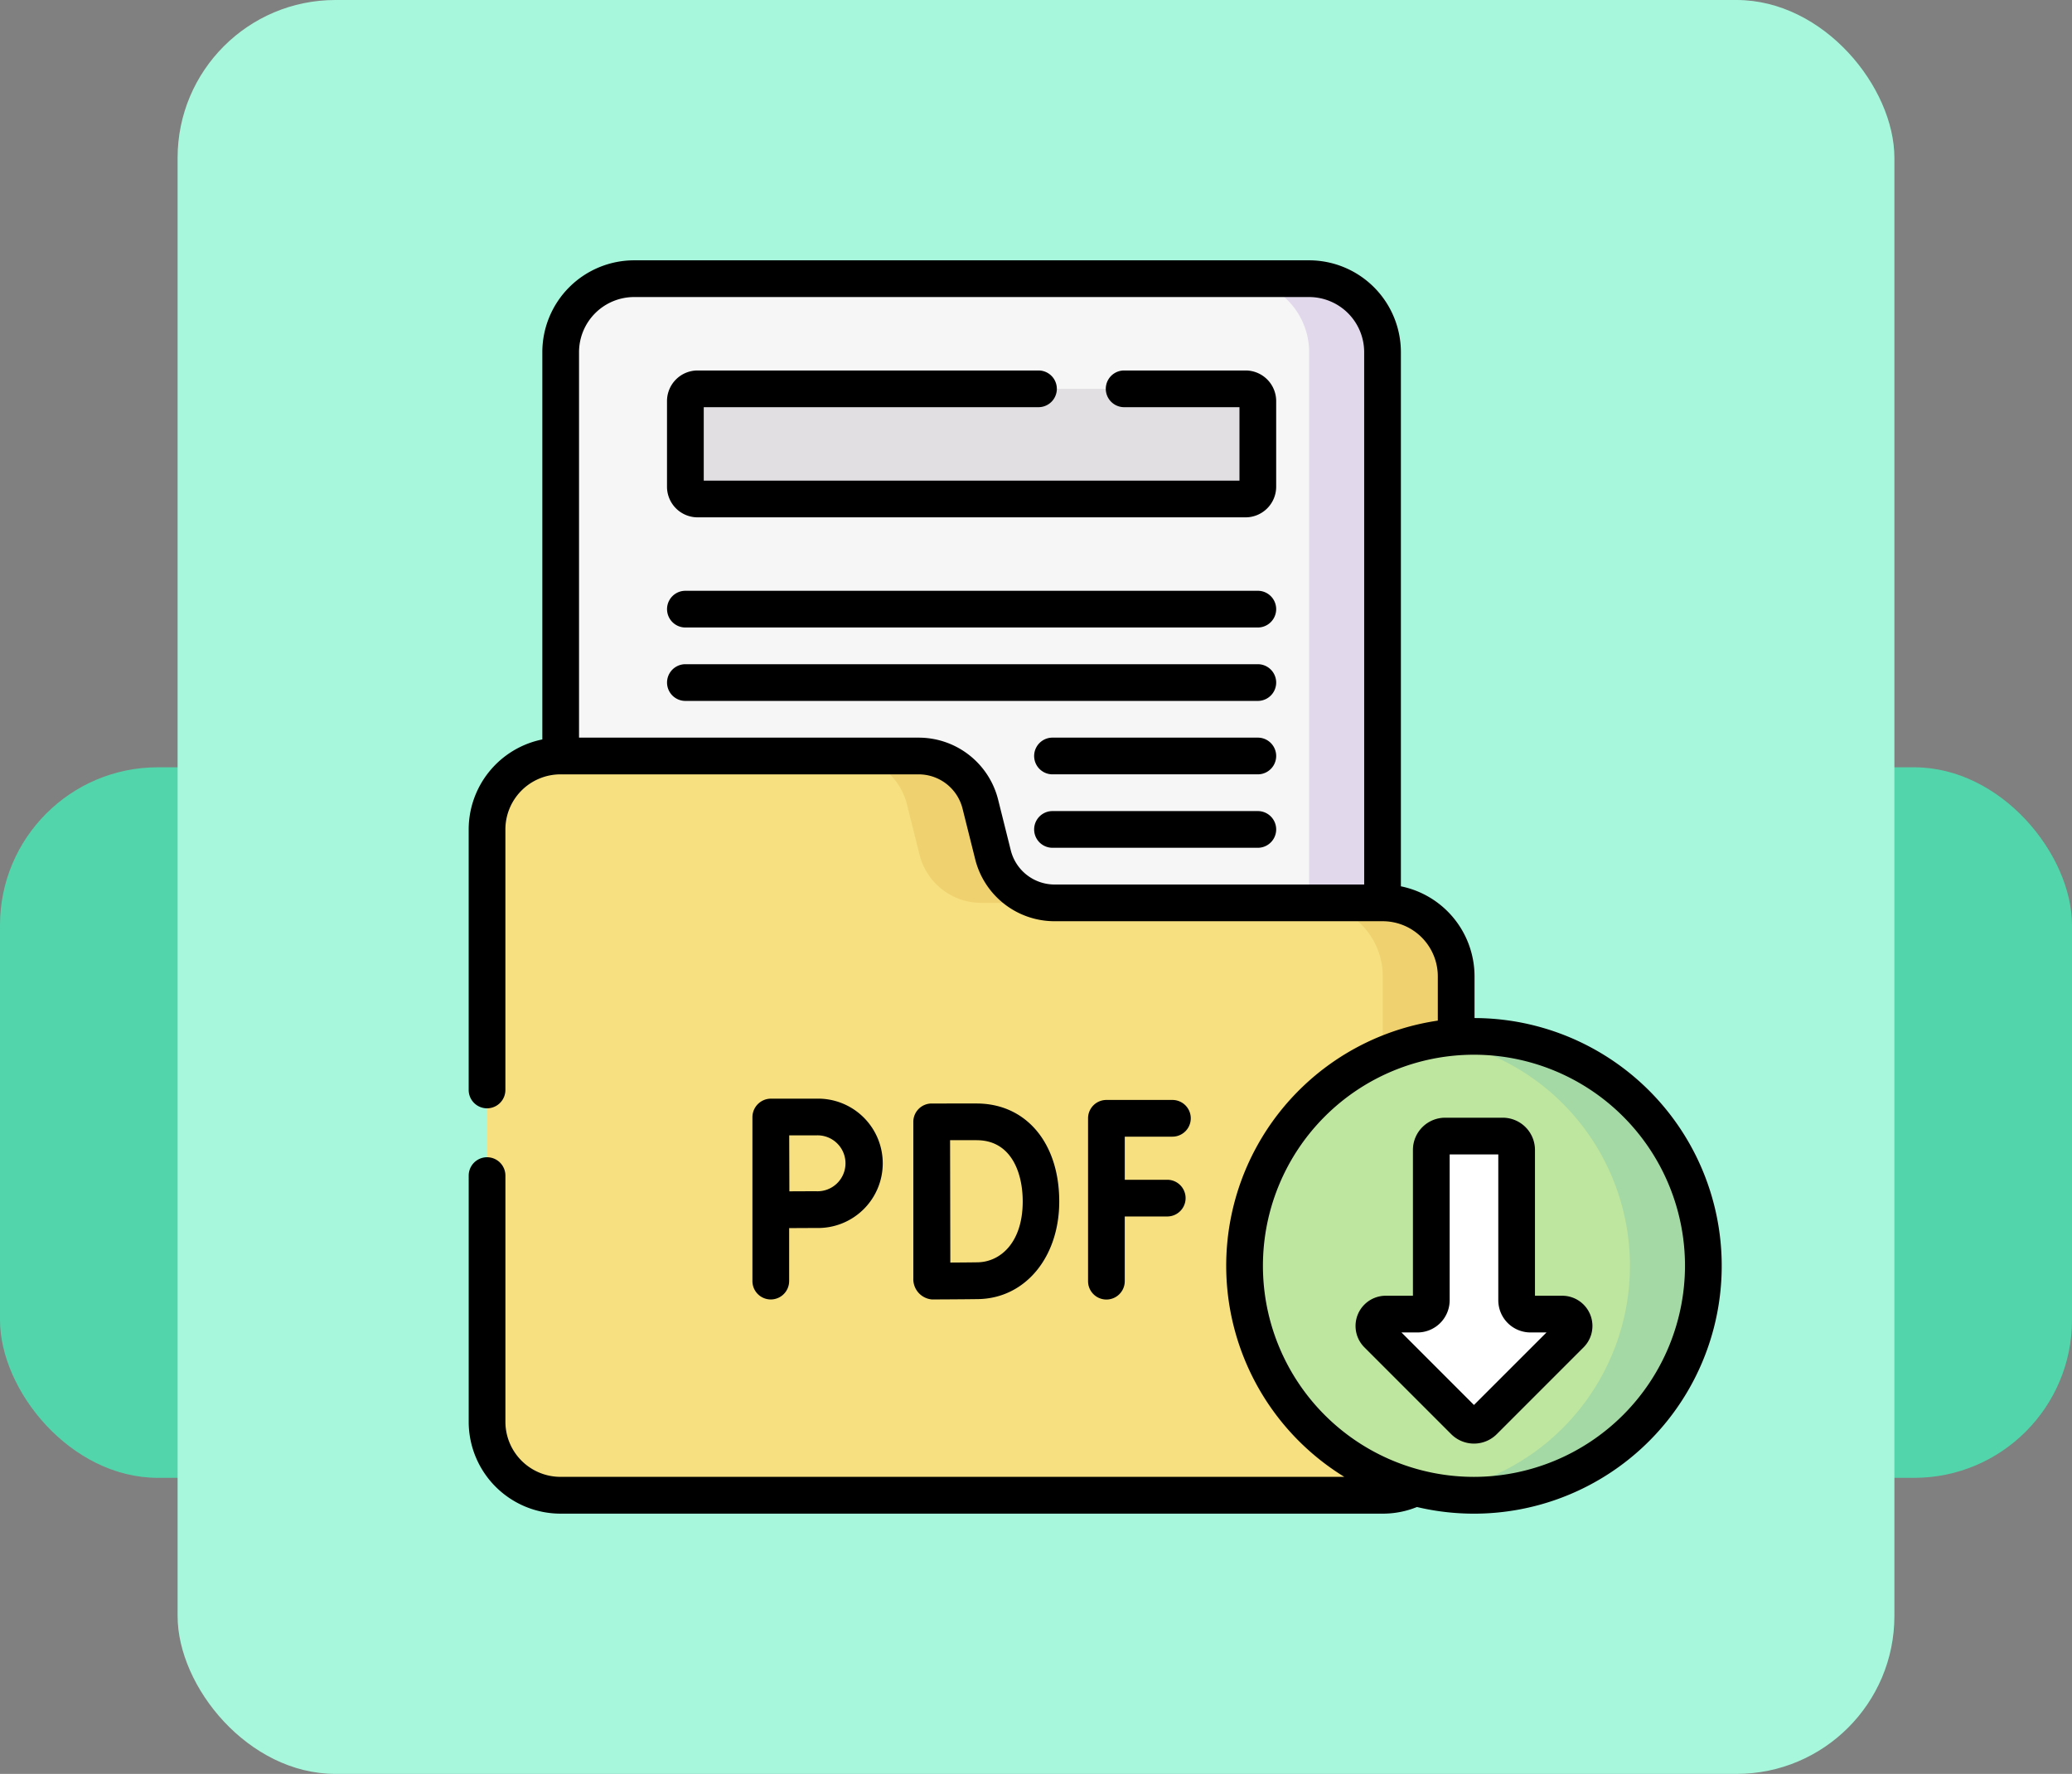 <svg xmlns="http://www.w3.org/2000/svg" width="105" height="89.875" viewBox="0 0 105 89.875">
  <rect x="0" y="0" width="105" height="89.875" fill="#808080" stroke="none"/>
  <g id="Grupo_1115753" data-name="Grupo 1115753" transform="translate(-2401 9307.875)">
    <rect id="Rectángulo_400772" data-name="Rectángulo 400772" width="105" height="36" rx="8" transform="translate(2401 -9269)" fill="#52d5ab"/>
    <rect id="Rectángulo_400771" data-name="Rectángulo 400771" width="87" height="89.875" rx="8" transform="translate(2410 -9307.875)" fill="#a7f7dd"/>
    <g id="pdf-file_3449657" transform="translate(2424.751 -9294.686)">
      <g id="Grupo_1095455" data-name="Grupo 1095455" transform="translate(0.93 0.93)">
        <g id="Grupo_1095453" data-name="Grupo 1095453">
          <path id="Trazado_870040" data-name="Trazado 870040" d="M75.52,58.984H41.315a3.72,3.72,0,0,1-3.721-3.721V11.221A3.72,3.72,0,0,1,41.315,7.5H75.52a3.72,3.72,0,0,1,3.721,3.721V55.264A3.72,3.72,0,0,1,75.52,58.984Z" transform="translate(-33.862 -7.5)" fill="#f7f6f7"/>
          <path id="Trazado_870041" data-name="Trazado 870041" d="M317.127,7.5h-3.721a3.721,3.721,0,0,1,3.721,3.721V55.264a3.721,3.721,0,0,1-3.721,3.721h3.721a3.721,3.721,0,0,0,3.721-3.721V11.221A3.721,3.721,0,0,0,317.127,7.5Z" transform="translate(-275.468 -7.5)" fill="#e2d8ec"/>
          <path id="Trazado_870042" data-name="Trazado 870042" d="M52.891,239.954H11.221A3.72,3.72,0,0,1,7.5,236.233V206.221a3.72,3.72,0,0,1,3.721-3.721H29.37a3.225,3.225,0,0,1,3.128,2.442l.639,2.556a3.225,3.225,0,0,0,3.128,2.442H52.891a3.72,3.72,0,0,1,3.721,3.721v22.571A3.72,3.72,0,0,1,52.891,239.954Z" transform="translate(-7.5 -178.316)" fill="#f7e07f"/>
          <g id="Grupo_1095452" data-name="Grupo 1095452" transform="translate(18.149 24.184)">
            <path id="Trazado_870043" data-name="Trazado 870043" d="M156.97,204.942l.639,2.556a3.225,3.225,0,0,0,3.128,2.442h3.721a3.225,3.225,0,0,1-3.128-2.442l-.639-2.556a3.225,3.225,0,0,0-3.128-2.442h-3.721A3.225,3.225,0,0,1,156.97,204.942Z" transform="translate(-153.842 -202.5)" fill="#f0d16f"/>
            <path id="Trazado_870044" data-name="Trazado 870044" d="M347.221,262.5H343.5a3.721,3.721,0,0,1,3.721,3.721v22.571a3.721,3.721,0,0,1-3.721,3.721h3.721a3.72,3.72,0,0,0,3.721-3.721V266.221A3.72,3.72,0,0,0,347.221,262.5Z" transform="translate(-319.979 -255.059)" fill="#f0d16f"/>
          </g>
          <path id="Trazado_870045" data-name="Trazado 870045" d="M116.937,58.081H89.169a.62.62,0,0,1-.62-.62V53.12a.62.62,0,0,1,.62-.62h27.768a.62.62,0,0,1,.62.62v4.341A.62.62,0,0,1,116.937,58.081Z" transform="translate(-78.497 -46.919)" fill="#e2dfe3"/>
        </g>
        <g id="Grupo_1095454" data-name="Grupo 1095454" transform="translate(38.388 38.388)">
          <circle id="Elipse_5543" data-name="Elipse 5543" cx="11.625" cy="11.625" r="11.625" transform="translate(0 0)" fill="#bfe69f"/>
          <path id="Trazado_870046" data-name="Trazado 870046" d="M397.627,317.033a11.717,11.717,0,0,0-1.86.149,11.626,11.626,0,0,1,0,22.952,11.625,11.625,0,1,0,1.86-23.1Z" transform="translate(-386.003 -317.033)" fill="#a4d9a6"/>
          <path id="Trazado_870047" data-name="Trazado 870047" d="M372.786,366.087v-7.616a.7.7,0,0,1,.7-.7h2.921a.7.7,0,0,1,.7.7v7.616a.7.7,0,0,0,.7.7h1.6a.6.6,0,0,1,.425,1.027l-4.4,4.4a.7.7,0,0,1-.992,0l-4.4-4.4a.6.6,0,0,1,.425-1.027h1.6A.7.7,0,0,0,372.786,366.087Z" transform="translate(-363.324 -352.718)" fill="#fff"/>
        </g>
      </g>
      <path id="Trazado_870048" data-name="Trazado 870048" d="M39.99,16.743H10.982a.93.93,0,0,0,0,1.86H39.99a.93.93,0,0,0,0-1.86ZM39.37,5.581H33.216a.93.93,0,1,0,0,1.86H39.06v3.721H11.912V7.441H28.875a.93.93,0,0,0,0-1.86H11.6a1.552,1.552,0,0,0-1.55,1.55v4.341a1.552,1.552,0,0,0,1.55,1.55H39.37a1.552,1.552,0,0,0,1.55-1.55V7.131A1.552,1.552,0,0,0,39.37,5.581Zm.62,14.882H10.982a.93.93,0,0,0,0,1.86H39.99a.93.93,0,0,0,0-1.86Zm0,7.441H29.585a.93.93,0,1,0,0,1.86H39.99a.93.93,0,0,0,0-1.86Zm0-3.721H29.585a.93.93,0,1,0,0,1.86H39.99a.93.93,0,0,0,0-1.86Zm10.982,14.2V36.275a4.658,4.658,0,0,0-3.732-4.559V4.651A4.656,4.656,0,0,0,42.589,0H8.382A4.656,4.656,0,0,0,3.732,4.651V24.275A4.658,4.658,0,0,0,0,28.834v13.2a.93.93,0,1,0,1.86,0v-13.2a2.794,2.794,0,0,1,2.79-2.79H22.8a2.293,2.293,0,0,1,2.227,1.737l.639,2.557a4.147,4.147,0,0,0,4.03,3.147H46.321a2.794,2.794,0,0,1,2.79,2.79v2.246a12.552,12.552,0,0,0-4.738,23.115H4.651a2.793,2.793,0,0,1-2.79-2.79V46.373a.93.93,0,0,0-1.86,0V58.847A4.656,4.656,0,0,0,4.651,63.5h41.67a4.591,4.591,0,0,0,1.733-.336,12.555,12.555,0,1,0,2.918-24.773ZM45.38,31.625H29.695a2.29,2.29,0,0,1-2.225-1.737l-.639-2.558A4.15,4.15,0,0,0,22.8,24.184H5.592V4.651a2.794,2.794,0,0,1,2.79-2.79H42.589a2.794,2.794,0,0,1,2.79,2.79Zm5.563,30.012A10.694,10.694,0,1,1,61.637,50.943,10.707,10.707,0,0,1,50.943,61.637Zm4.468-9.178H54.035V45.071A1.633,1.633,0,0,0,52.4,43.44H49.482a1.633,1.633,0,0,0-1.632,1.632v7.388H46.474a1.531,1.531,0,0,0-1.083,2.614l4.4,4.4a1.634,1.634,0,0,0,2.307,0l4.4-4.4a1.531,1.531,0,0,0-1.083-2.614Zm-4.468,5.535-3.674-3.674h.811a1.633,1.633,0,0,0,1.632-1.632V45.3h2.464v7.388a1.633,1.633,0,0,0,1.632,1.632h.811ZM35.662,44.4a.93.93,0,0,0,0-1.86H32.317a.93.93,0,0,0-.93.93v8.252a.93.93,0,1,0,1.86,0V48.444H35.4a.93.93,0,1,0,0-1.86H33.248V44.4ZM23.479,52.648h0c.069,0,1.7-.007,2.348-.018,2.379-.042,4.1-2.122,4.1-4.946,0-2.969-1.683-4.964-4.188-4.964H23.462a.93.93,0,0,0-.93.932v7.935a1.033,1.033,0,0,0,.947,1.061Zm2.269-8.068c1.716,0,2.328,1.6,2.328,3.1,0,2.1-1.144,3.066-2.277,3.086-.318.006-.894.01-1.392.013,0-.954-.01-5.21-.012-6.2h1.353Zm-9.508,7.137V49.032c.493,0,1.065-.005,1.385-.005a3.277,3.277,0,1,0,0-6.552H15.309a.94.94,0,0,0-.93.93v8.313a.93.93,0,0,0,1.86,0Zm1.385-7.383a1.417,1.417,0,1,1,0,2.832c-.318,0-.883,0-1.374.005,0-.506-.007-2.307-.008-2.837Z" transform="translate(0)"/>
    </g>
  </g>
</svg>
